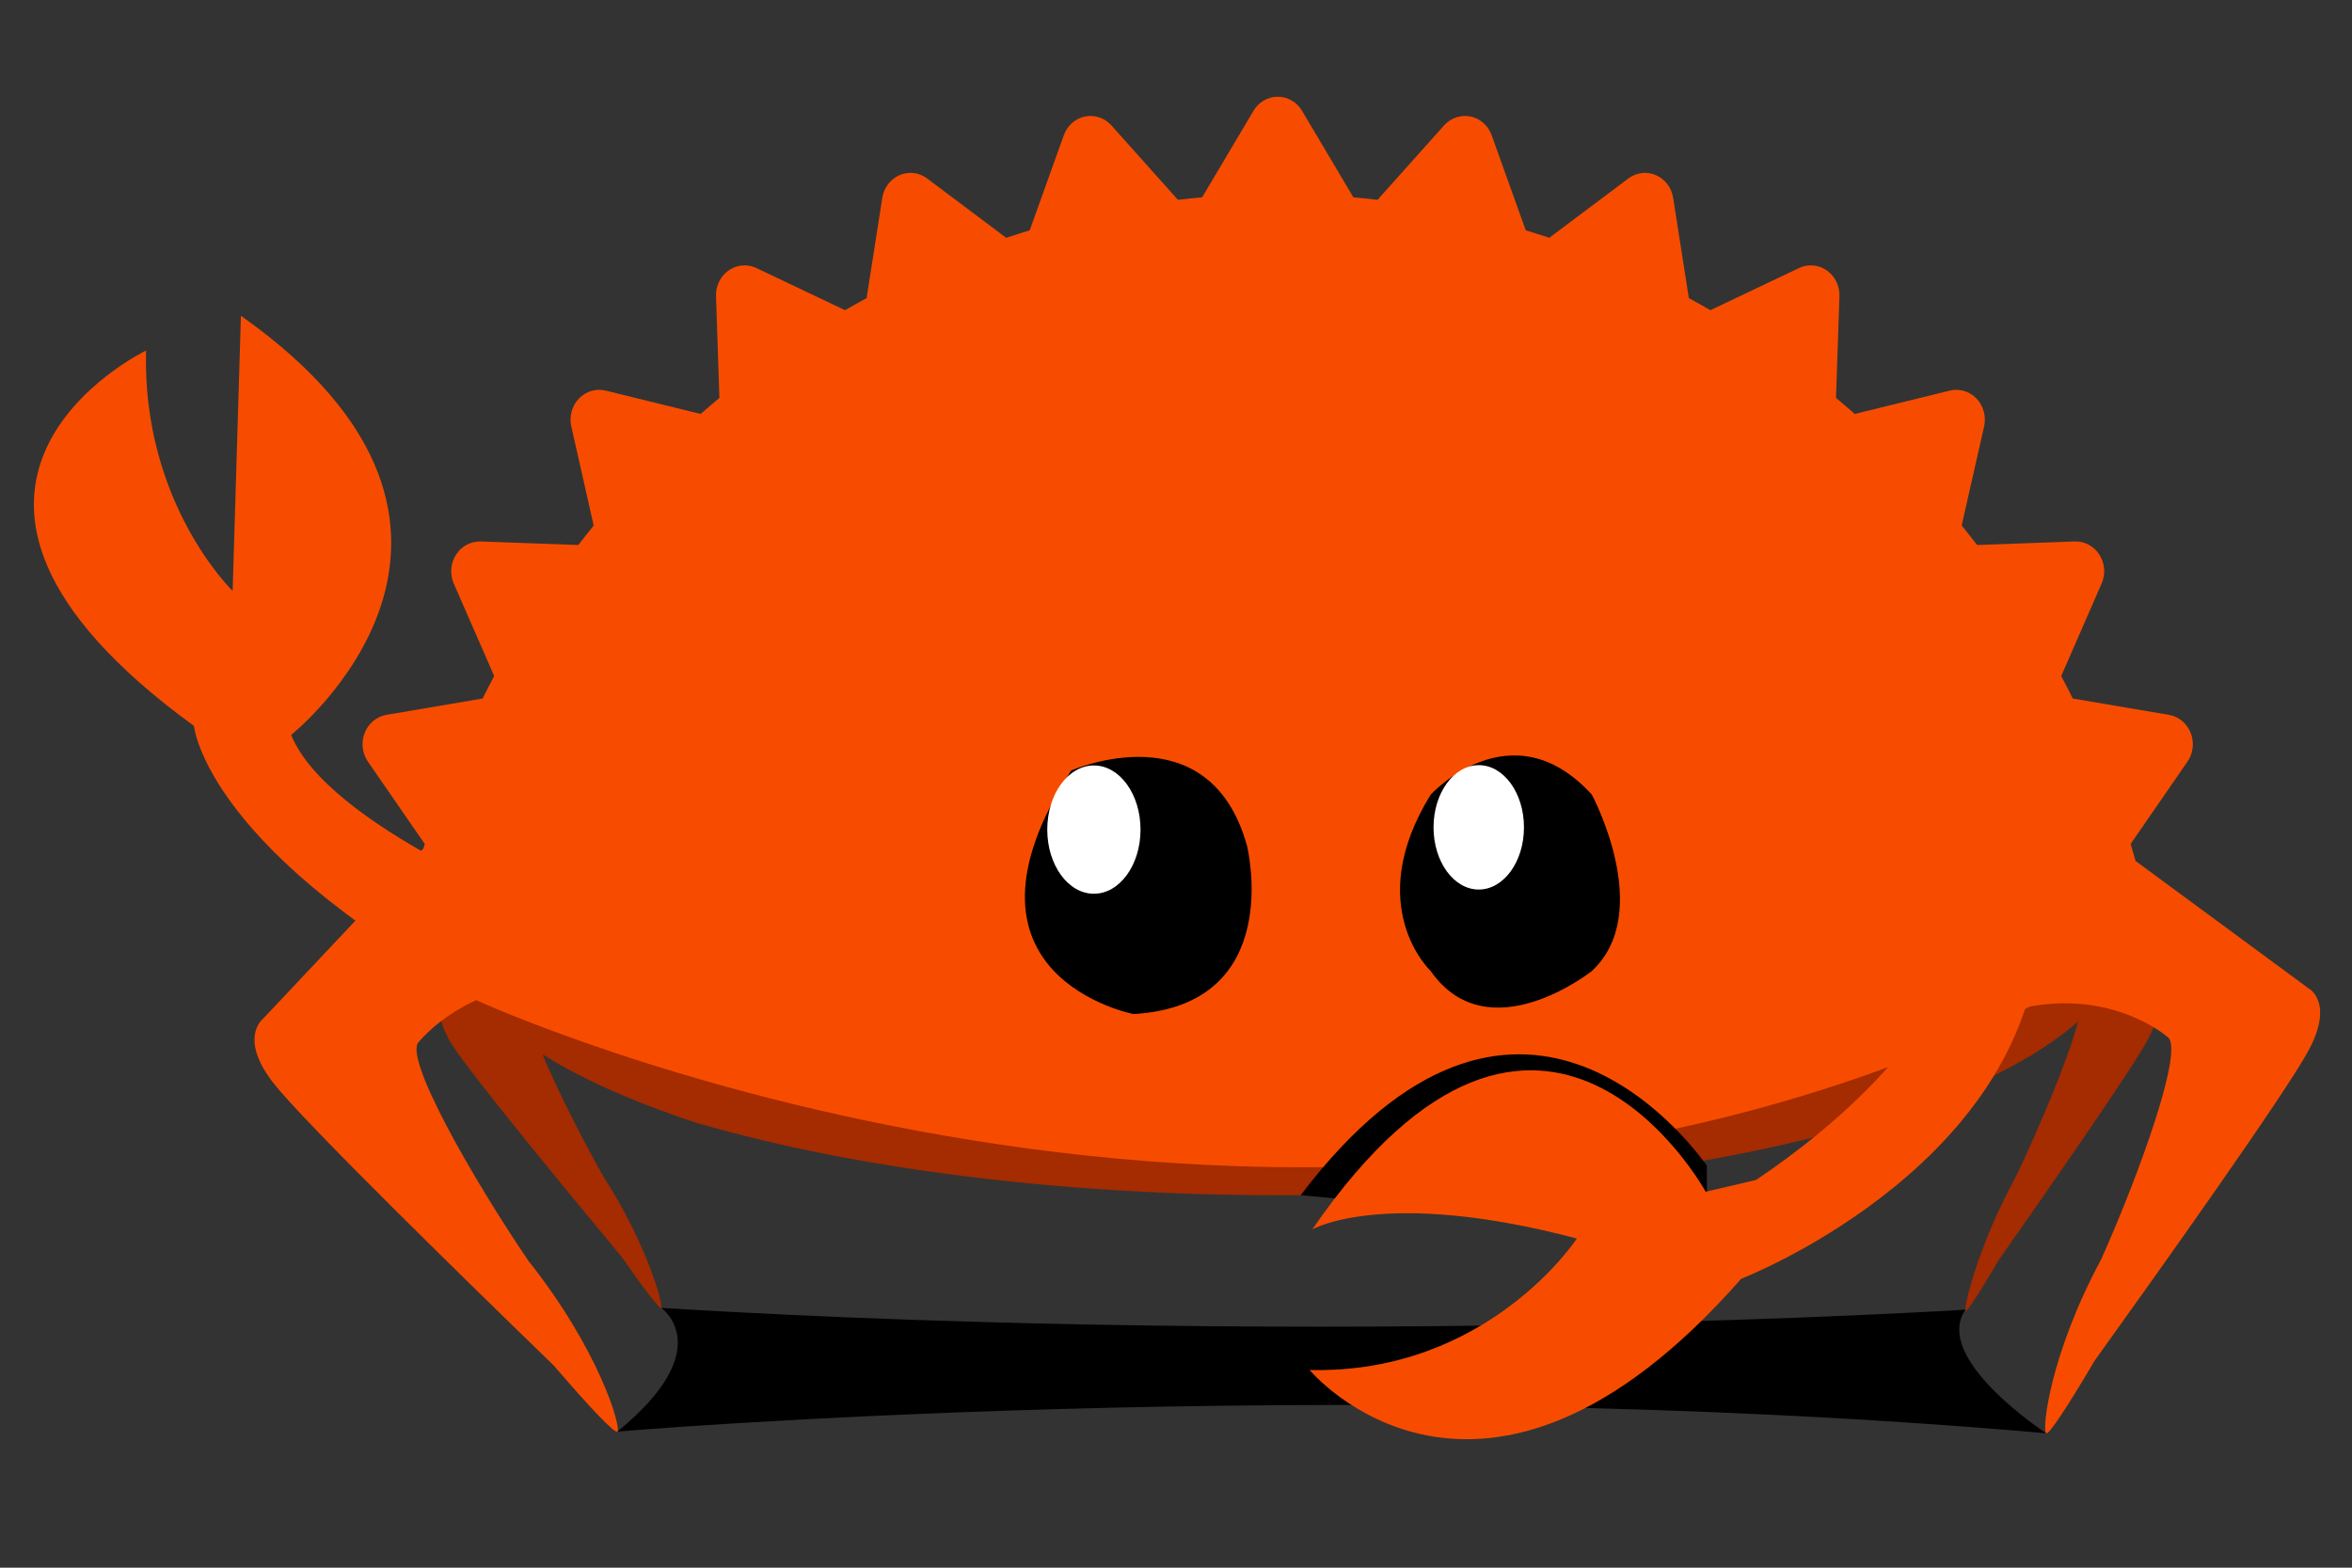 <?xml version="1.0" encoding="UTF-8" standalone="no"?>
<!-- Created with Inkscape (http://www.inkscape.org/) -->

<svg
   xmlns:dc="http://purl.org/dc/elements/1.1/"
   xmlns:cc="http://creativecommons.org/ns#"
   xmlns:rdf="http://www.w3.org/1999/02/22-rdf-syntax-ns#"
   xmlns:svg="http://www.w3.org/2000/svg"
   xmlns="http://www.w3.org/2000/svg"
   xmlns:sodipodi="http://sodipodi.sourceforge.net/DTD/sodipodi-0.dtd"
   xmlns:inkscape="http://www.inkscape.org/namespaces/inkscape"
   id="svg2"
   version="1.1"
   inkscape:version="0.91 r13725"
   xml:space="preserve"
   width="1500"
   height="1000"
   viewBox="0 0 1500 1000"
   sodipodi:docname="rustacean-flat-gesture.svg"><rect x="0" y="0" width="1500" height="1000" fill="#333333" stroke="none"/><defs
     id="defs6"><clipPath
       clipPathUnits="userSpaceOnUse"
       id="clipPath16"><path
         d="M 0,800 1200,800 1200,0 0,0 0,800 Z"
         id="path18"
         inkscape:connector-curvature="0" /></clipPath></defs><sodipodi:namedview
     pagecolor="#ffffff"
     bordercolor="#666666"
     borderopacity="1"
     objecttolerance="10"
     gridtolerance="10"
     guidetolerance="10"
     inkscape:pageopacity="0"
     inkscape:pageshadow="2"
     inkscape:window-width="640"
     inkscape:window-height="480"
     id="namedview4"
     showgrid="false"
     inkscape:zoom="0.21466667"
     inkscape:cx="750"
     inkscape:cy="500"
     inkscape:window-x="0"
     inkscape:window-y="0"
     inkscape:window-maximized="0"
     inkscape:current-layer="g10" /><g
     id="g10"
     inkscape:groupmode="layer"
     inkscape:label="rustacean-flat-gesture"
     transform="matrix(1.25,0,0,-1.25,0,1000)"><g
       id="g12"><g
         id="g14"
         clip-path="url(#clipPath16)"><g
           id="g20"
           transform="translate(654.172,454.289)"><path
             d="m 0,0 c -114.597,0 -218.172,-13.779 -296.172,-36.229 l 0,5.071 c -78,-25.094 -127.682,-59.959 -127.682,-98.506 0,-6.077 1.346,-12.062 3.704,-17.931 l -7.984,-14.321 c 0,0 -6.413,-8.359 4.935,-25.999 10.01,-15.554 60.164,-76.438 86.628,-108.32 11.367,-16.348 19.083,-26.413 19.757,-25.44 1.061,1.543 -7.064,32.229 -29.639,67.242 -10.533,18.805 -23.358,43.719 -30.908,62.12 21.081,-13.342 49.189,-25.445 81.189,-35.861 l 0,0.159 c 78,-22.453 181.575,-36.229 296.172,-36.229 131.156,0 248.828,18.046 327.828,46.492 l 0,171.257 C 248.828,-18.048 131.156,0 0,0"
             style="fill:#a52b00;fill-opacity:1;fill-rule:nonzero;stroke:none"
             id="path22"
             inkscape:connector-curvature="0" /></g><g
           id="g24"
           transform="translate(337.404,132.549)"><path
             d="m 0,0 c 0,0 29.63,-20.584 -22.409,-63.091 0,0 364.49,31.119 728.984,-0.852 0,0 -58.413,38.058 -41.183,63.068 0,0 -317.957,-20.127 -665.392,0.875"
             style="fill:#000000;fill-opacity:1;fill-rule:nonzero;stroke:none"
             id="path26"
             inkscape:connector-curvature="0" /></g><g
           id="g28"
           transform="translate(1099.868,295.459)"><path
             d="m 0,0 -13.433,27.828 c 0.071,1.056 0.124,2.114 0.124,3.175 0,31.548 -32.805,60.62 -87.997,83.901 l 0,-167.801 c 25.751,10.863 46.645,22.983 61.586,36.036 -4.398,-17.683 -19.437,-53.455 -31.428,-78.611 -19.707,-35.981 -26.845,-67.303 -25.929,-68.853 0.584,-0.978 7.307,9.393 17.222,26.2 23.072,32.876 66.792,95.64 75.53,111.627 C 5.574,-8.375 0,0 0,0"
             style="fill:#a52b00;fill-opacity:1;fill-rule:nonzero;stroke:none"
             id="path30"
             inkscape:connector-curvature="0" /></g><g
           id="g32"
           transform="translate(1177.866,295.615)"><path
             d="m 0,0 -88.296,65.043 c -0.83,2.895 -1.66,5.787 -2.516,8.658 l 29.002,42.016 c 2.961,4.274 3.558,9.829 1.635,14.703 -1.925,4.85 -6.136,8.327 -11.117,9.179 l -49.043,8.321 c -1.898,3.879 -3.89,7.698 -5.889,11.484 l 20.604,47.172 c 2.119,4.806 1.673,10.39 -1.139,14.751 -2.797,4.382 -7.551,6.942 -12.617,6.743 l -49.77,-1.809 c -2.577,3.356 -5.194,6.68 -7.866,9.946 l 11.438,50.56 c 1.159,5.132 -0.302,10.508 -3.879,14.238 -3.555,3.716 -8.722,5.254 -13.636,4.05 l -48.478,-11.919 c -3.14,2.775 -6.33,5.513 -9.559,8.196 l 1.745,51.907 c 0.188,5.254 -2.262,10.247 -6.468,13.163 -4.204,2.934 -9.54,3.376 -14.138,1.196 l -45.226,-21.502 c -3.64,2.09 -7.302,4.16 -11.005,6.163 l -7.991,51.148 c -0.812,5.181 -4.145,9.584 -8.815,11.594 -4.655,2.022 -9.99,1.367 -14.077,-1.71 l -40.321,-30.253 c -3.97,1.318 -7.958,2.583 -11.996,3.792 l -17.38,48.504 c -1.766,4.945 -5.842,8.576 -10.81,9.597 -4.953,1.012 -10.048,-0.702 -13.483,-4.539 l -33.938,-37.971 c -4.104,0.471 -8.21,0.901 -12.327,1.259 l -26.207,44.154 c -2.657,4.472 -7.345,7.193 -12.398,7.193 -5.041,0 -9.739,-2.721 -12.372,-7.193 l -26.214,-44.154 c -4.119,-0.358 -8.244,-0.788 -12.341,-1.259 l -33.943,37.971 c -3.437,3.837 -8.551,5.551 -13.487,4.539 -4.966,-1.035 -9.045,-4.652 -10.806,-9.597 l -17.393,-48.504 c -4.027,-1.209 -8.017,-2.482 -11.997,-3.792 l -40.308,30.253 c -4.098,3.088 -9.432,3.741 -14.098,1.71 -4.65,-2.01 -7.997,-6.413 -8.803,-11.594 l -7.997,-51.148 c -3.7,-2.003 -7.363,-4.062 -11.014,-6.163 l -45.222,21.502 c -4.592,2.189 -9.952,1.738 -14.135,-1.196 -4.201,-2.916 -6.656,-7.909 -6.466,-13.163 l 1.736,-51.907 c -3.219,-2.683 -6.403,-5.421 -9.558,-8.196 l -48.47,11.919 c -4.925,1.195 -10.086,-0.334 -13.65,-4.05 -3.585,-3.73 -5.039,-9.106 -3.885,-14.238 l 11.415,-50.56 c -2.649,-3.279 -5.27,-6.59 -7.839,-9.946 l -49.771,1.809 c -5.023,0.148 -9.817,-2.361 -12.623,-6.743 -2.812,-4.361 -3.237,-9.945 -1.146,-14.751 l 20.619,-47.172 c -2.003,-3.786 -3.992,-7.605 -5.906,-11.484 l -49.04,-8.321 c -4.982,-0.841 -9.183,-4.316 -11.12,-9.179 -1.925,-4.874 -1.3,-10.429 1.639,-14.703 l 29.01,-42.016 c -0.224,-0.741 -0.43,-1.49 -0.653,-2.233 l -82.017,-87.122 c 0,0 -12.569,-9.851 5.731,-33.002 16.133,-20.421 98.988,-101.376 142.747,-143.789 18.483,-21.532 31.143,-34.866 32.466,-33.712 2.088,1.832 -8.871,41.006 -45.275,86.969 -28.06,41.24 -64.478,104.667 -55.939,111.978 0,0 9.714,12.331 29.204,21.207 0.713,-0.571 -0.737,0.565 0,0 0,0 411.314,-189.736 792.846,-3.21 43.584,7.817 69.968,-15.529 69.968,-15.529 9.099,-5.276 -14.463,-70.495 -33.838,-113.666 -26.353,-49.023 -30.217,-87.276 -27.982,-88.602 1.409,-0.842 10.998,13.747 24.674,36.966 C -75.469,-143.021 -11.675,-53.379 0,-31.606 13.239,-6.919 0,0 0,0"
             style="fill:#f74c00;fill-opacity:1;fill-rule:nonzero;stroke:none"
             id="path34"
             inkscape:connector-curvature="0" /></g><g
           id="g36"
           transform="translate(795.856,175.432)"><path
             d="M 0,0 C 1.575,1.342 2.4,2.139 2.4,2.139 L -132.25,14.646 C -22.348,159.631 65.618,42.664 74.988,29.752 L 74.988,0 0,0 Z"
             style="fill:#000000;fill-opacity:1;fill-rule:nonzero;stroke:none"
             id="path38"
             inkscape:connector-curvature="0" /></g><g
           id="g40"
           transform="translate(278.418,335.169)"><path
             d="m 0,0 c 0,0 -111.096,43.25 -129.876,89.798 0,0 130.391,103.717 -25.621,213.886 l -4.229,-140.417 c 0,0 -46.226,44.594 -44.186,122.683 0,0 -143.773,-69.179 24.476,-191.577 0,0 5.676,-65.698 156.977,-145.017 L 0,0 Z"
             style="fill:#f74c00;fill-opacity:1;fill-rule:nonzero;stroke:none"
             id="path42"
             inkscape:connector-curvature="0" /></g><g
           id="g44"
           transform="translate(729.948,394.493)"><path
             d="m 0,0 c 0,0 41.104,45.009 82.21,0 0,0 32.297,-60.013 0,-90.016 0,0 -52.85,-42.009 -82.21,0 0,0 -35.232,33.006 0,90.016"
             style="fill:#000000;fill-opacity:1;fill-rule:nonzero;stroke:none"
             id="path46"
             inkscape:connector-curvature="0" /></g><g
           id="g48"
           transform="translate(777.536,377.796)"><path
             d="m 0,0 c 0,-17.523 -10.329,-31.73 -23.07,-31.73 -12.739,0 -23.069,14.207 -23.069,31.73 0,17.529 10.33,31.738 23.069,31.738 C -10.329,31.738 0,17.529 0,0"
             style="fill:#ffffff;fill-opacity:1;fill-rule:nonzero;stroke:none"
             id="path50"
             inkscape:connector-curvature="0" /></g><g
           id="g52"
           transform="translate(546.49,406.783)"><path
             d="m 0,0 c 0,0 70.508,31.219 89.753,-38.463 0,0 20.159,-81.218 -57.902,-85.802 0,0 -99.541,19.172 -31.851,124.265"
             style="fill:#000000;fill-opacity:1;fill-rule:nonzero;stroke:none"
             id="path54"
             inkscape:connector-curvature="0" /></g><g
           id="g56"
           transform="translate(581.903,376.647)"><path
             d="m 0,0 c 0,-18.072 -10.653,-32.729 -23.794,-32.729 -13.137,0 -23.792,14.657 -23.792,32.729 0,18.078 10.655,32.731 23.792,32.731 C -10.653,32.731 0,18.078 0,0"
             style="fill:#ffffff;fill-opacity:1;fill-rule:nonzero;stroke:none"
             id="path58"
             inkscape:connector-curvature="0" /></g><g
           id="g60"
           transform="translate(1002.234,318.129)"><path
             d="m 0,0 c 0,0 -14.723,-58.643 -106.292,-120.267 l -25.678,-6.018 c 0,0 -83.066,151.481 -200.749,-19.221 0,0 36.677,21.354 135,-4.65 0,0 -45.23,-69.226 -136.342,-67.099 0,0 87.313,-104.749 220.18,46.554 0,0 140.455,54.315 151.845,170.701 L 0,0 Z"
             style="fill:#f74c00;fill-opacity:1;fill-rule:nonzero;stroke:none"
             id="path62"
             inkscape:connector-curvature="0" /></g></g></g></g></svg>